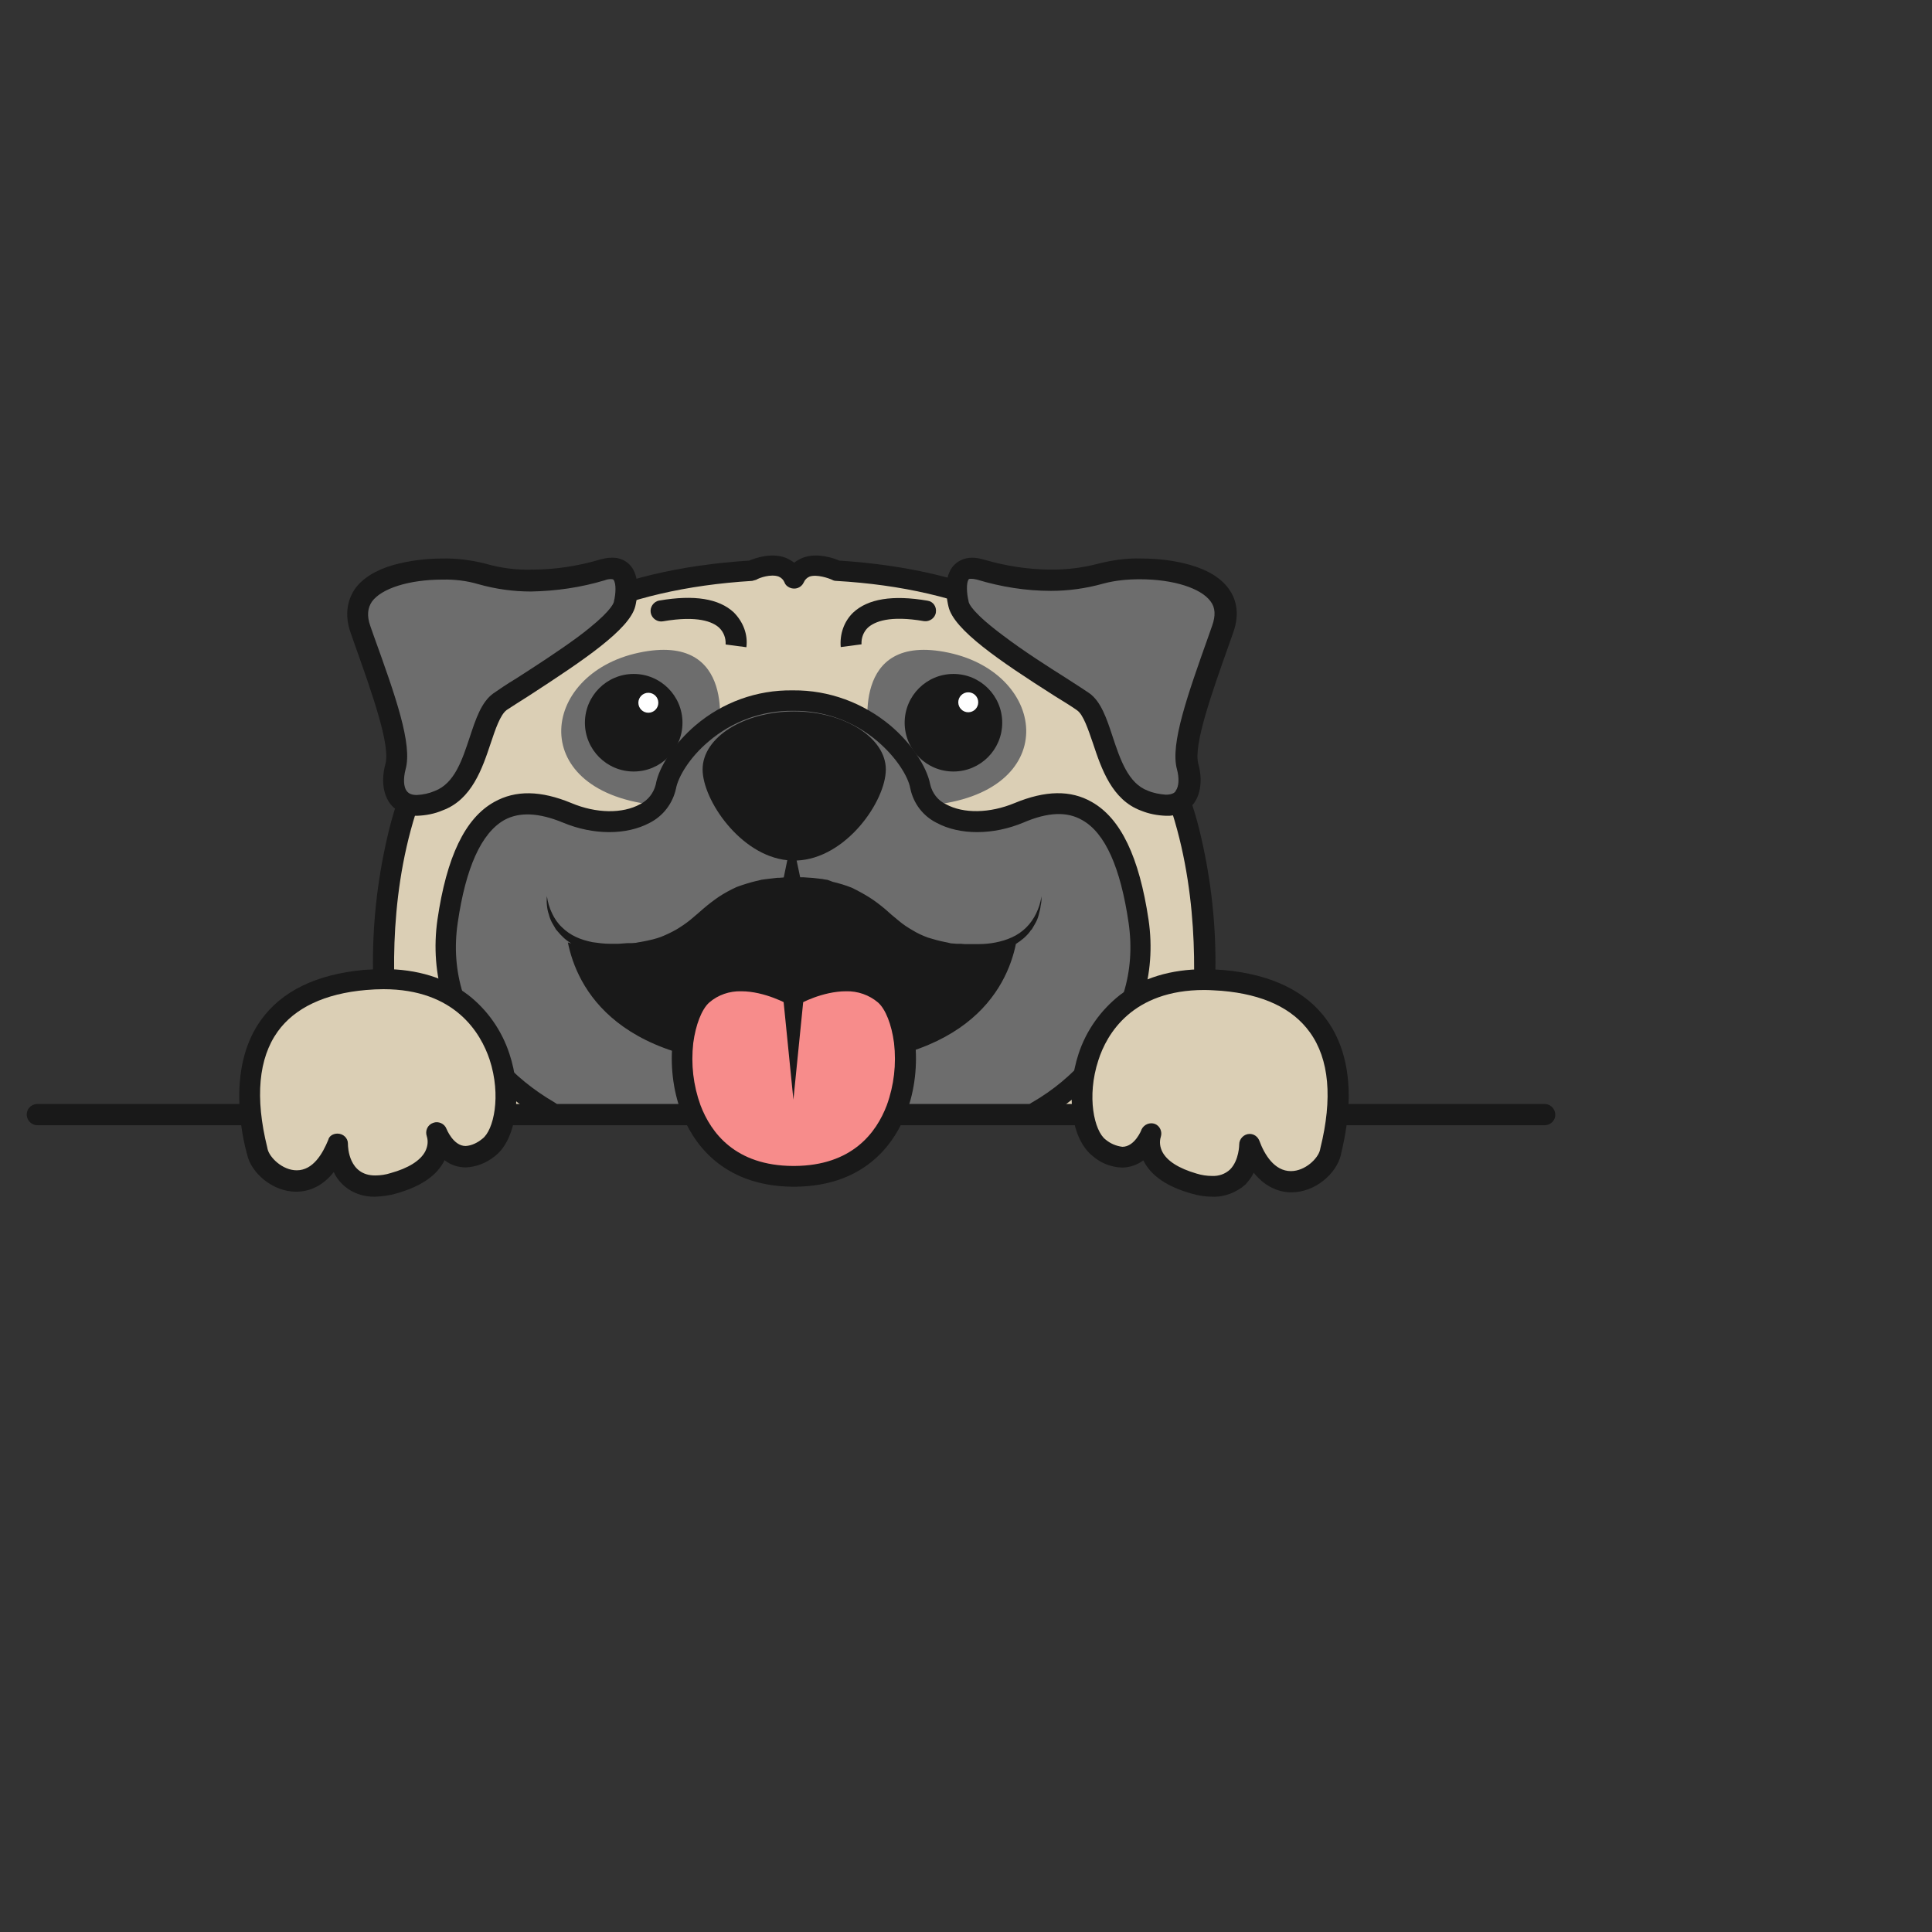 <?xml version="1.0" encoding="utf-8"?>
<!-- Generator: Adobe Illustrator 24.0.0, SVG Export Plug-In . SVG Version: 6.00 Build 0)  -->
<svg version="1.1" id="Layer_1" xmlns="http://www.w3.org/2000/svg" xmlns:xlink="http://www.w3.org/1999/xlink" x="0px" y="0px"
	 viewBox="0 0 1200 1200" style="enable-background:new 0 0 1200 1200;" xml:space="preserve">
<rect x="0" y="0" width="1200" height="1200" fill="#333333" stroke="none"/>
<style type="text/css">
	.st0{fill:#BE9A71;}
	.st1{fill:#D9A993;}
	.st2{fill:#683A32;}
	.st3{fill:#FFFFFF;}
	.st4{fill:#F78C8B;}
	.st5{fill:#1D1D1B;}
	.st6{fill:#FDAC49;}
	.st7{fill:#191919;}
	.st8{fill:#333333;}
	.st9{fill:#14192C;}
	.st10{fill:#3E3D4F;}
	.st11{fill:#A15225;}
	.st12{fill:#895834;}
	.st13{fill:#1A0A14;}
	.st14{fill:#672E28;}
	.st15{fill:#111B1D;}
	.st16{fill:#EBEBEB;}
	.st17{fill:#494859;}
	.st18{fill:#2F2627;}
	.st19{fill:#C7B6AC;}
	.st20{fill:#E2D9D4;}
	.st21{fill:#D6CDCA;}
	.st22{fill:#674043;}
	.st23{fill:#3D3834;}
	.st24{fill:#E4DACE;}
	.st25{fill:#554E46;}
	.st26{fill:#E8E8E8;}
	.st27{fill:#AEE9FA;}
	.st28{fill:#4D4D4D;}
	.st29{fill:#FDFDFD;}
	.st30{fill:#FAAF5E;}
	.st31{fill:#F8FCFC;}
	.st32{fill:#DBCFB5;}
	.st33{fill:#6D6D6D;}
	.st34{fill:#C69C6D;}
	.st35{fill:#F0B965;}
	.st36{fill:#DA7B45;}
	.st37{fill:#FAE7D6;}
	.st38{fill:#FDF8F2;}
	.st39{fill:#E2C4AA;}
	.st40{fill:#BC8571;}
	.st41{fill:#2F322A;}
	.st42{fill:#444741;}
	.st43{fill:#46282D;}
	.st44{fill:#986858;}
	.st45{fill:#F0C7A2;}
	.st46{fill:#FCE9C8;}
	.st47{fill:#808080;}
	.st48{fill:#4E4E4E;}
	.st49{fill:#E8CBA9;}
	.st50{fill:#956B50;}
</style>
<g>
	<path class="st32" d="M519.2,354.3c0,0-20.1-9.7-26.6,5.2c-6.5-14.9-26.6-5.2-26.6-5.2c-299.4,17.9-218.5,336.2-218.5,336.2h490.6
		C738.2,690.5,818.8,372.2,519.2,354.3z"/>
	<path class="st7" d="M738.2,696.9c-0.5,0-1,0-1.5-0.2c-3.5-1-5.5-4.5-4.7-7.9l0,0l0,0c6.2-28.3,9.7-57.1,9.7-86.2
		c0.2-44.4-7-108-43.4-158.1c-37-50.6-97.3-79-179-83.7c-0.7,0-1.7-0.2-2.5-0.7c-2.2-1-9.4-3.5-13.9-2c-1.7,0.7-3,2-3.7,3.7
		c-1.5,3.2-5.2,4.7-8.7,3.2c-1.5-0.7-2.7-1.7-3.2-3.2c-0.7-1.7-2-3-3.7-3.7c-4.7-1.7-11.9,0.7-13.9,2c-0.7,0.2-1.7,0.5-2.5,0.7
		c-81.7,5-142,33-179,83.9c-36.7,50.2-43.9,113.7-43.4,158.4c0.2,28.8,3.5,57.6,9.7,85.9c1,3.5-0.7,7.2-4.2,8.2
		c-3.5,1-7.2-0.7-8.2-4.2c0-0.2-0.2-0.5-0.2-0.7c-6.7-29.3-9.9-59.1-10.2-88.9c-0.5-27.8,2.5-55.6,8.7-82.7
		c6.7-30,19.4-58.3,37.2-83.4c39.5-53.9,102.5-83.7,187.7-89.1c3.7-1.5,13.9-5.2,22.8-1.7c1.7,0.7,3.5,1.7,5.2,3
		c1.5-1.2,3.2-2.2,5.2-3c8.9-3.5,19.4,0.2,22.8,1.7c85.2,5.5,148.5,35.3,187.7,89.1c17.9,25.1,30.5,53.4,37.2,83.4
		c6.2,27.1,9.2,54.9,8.7,82.7c0,29.8-3.5,59.8-10.2,88.9C743.6,694.7,741.1,696.9,738.2,696.9z"/>
	<path class="st33" d="M539.8,456.8c0,0-12.7-64.6,49.4-51.4c62.1,13.2,70.5,87.4-12.2,94.8S539.8,456.8,539.8,456.8z"/>
	<path class="st33" d="M446.2,456.8c0,0,12.7-64.6-49.4-51.4c-62.1,13.2-70.5,87.4,12.2,94.8S446.2,456.8,446.2,456.8z"/>
	<path class="st33" d="M707.4,572.3c-11.2-78.5-45.4-79.4-74.2-67.5c-28.6,11.9-57.6,3.2-61.3-16.1c-3-16.9-30.8-53.4-78.7-53.4
		h-0.5c-47.9,0-75.7,36.5-78.7,53.4c-3.7,19.6-32.5,28.3-61.3,16.1c-28.8-11.9-62.8-10.9-74.2,67.5
		c-11.4,78.5,63.3,118.2,63.3,118.2h302.1C644.1,690.5,718.5,651,707.4,572.3z"/>
	<path class="st7" d="M644.1,696.9c-3.5,0-6.5-3-6.5-6.5c0-2.5,1.2-4.5,3.5-5.7c12.9-7.4,24.6-17.1,34.3-28.6
		c21.4-24.6,30-52.4,25.6-82.9c-5-34.3-14.6-55.9-28.8-63.8c-9.4-5.5-21.4-5-36.5,1.5c-18.9,7.9-39.5,7.9-53.9,0.2
		c-8.4-4.2-14.4-11.9-16.4-21.4c-1.2-7-8.2-18.9-20.4-29.3c-14.6-12.4-33-19.1-52.1-18.9h-0.5c-19.1-0.2-37.5,6.5-52.1,18.9
		c-12.2,10.2-19.1,22.3-20.4,29.3c-2,9.2-7.9,17.1-16.4,21.4c-14.4,7.7-35,7.7-53.9-0.2c-15.1-6.2-27.1-6.7-36.5-1.5
		c-14.2,8.2-23.8,29.5-28.8,63.8c-4.5,30.5,4.5,58.6,25.8,83.4c9.7,11.2,21.4,20.6,34.3,28.1c3.2,1.7,4.5,5.7,2.7,8.7
		c-1.7,3.2-5.7,4.5-8.7,2.7c-14.2-8.2-27.1-18.6-37.7-31c-23.8-27.3-33.8-59.6-29-93.8c5.7-39,17.1-63.1,35.3-73.2
		c13.2-7.4,28.8-7.2,47.9,0.7c15.4,6.5,31.8,6.7,42.7,0.7c5-2.5,8.4-7,9.7-12.2c2-11.4,11.9-25.8,24.6-36.7
		c16.9-14.4,38.2-22.1,60.3-21.8h0.5c22.1-0.2,43.4,7.7,60.3,21.8c12.9,10.9,22.6,25.3,24.8,36.7c1.2,5.2,4.7,9.9,9.7,12.2
		c10.9,6,27.3,5.7,42.7-0.7c19.1-7.9,34.8-8.2,47.9-0.7c18.1,10.2,29.5,34.3,35.3,73.2c5,34-5.2,66.5-29,93.8
		c-10.7,12.4-23.6,22.8-37.7,31C646.3,696.7,645.1,696.9,644.1,696.9z"/>
	<circle class="st7" cx="592.2" cy="448.9" r="30.3"/>
	<circle class="st3" cx="601.4" cy="436.2" r="6.2"/>
	<circle class="st7" cx="393.6" cy="448.9" r="30.3"/>
	<circle class="st3" cx="402.7" cy="436.5" r="6.2"/>
	<path class="st33" d="M683.5,356.3c-24.8,7.2-53.6,3.7-74.7-2.5s-13.9,21.1-13.9,21.1c3.7,16.4,63.3,50.9,77.5,60.8
		c14.2,9.9,12.4,51.9,38.2,61.6c25.8,9.7,30.8-7,26.8-21.4c-4-14.4,8.4-47.7,21.8-85.2C772.9,353.3,708.6,349.1,683.5,356.3z"/>
	<path class="st7" d="M724.3,506.7c-5.5-0.2-10.7-1.2-15.6-3.2c-18.1-6.7-24.6-26.1-29.8-41.7c-3-8.7-6-17.9-9.9-20.6
		c-2.7-2-7.9-5.2-13.9-8.9c-34.3-21.8-62.8-41.2-66-55.6c-0.7-3-3.7-16.4,2.5-24.6c3-3.7,7.4-5.7,12.2-5.7c2.5,0,5,0.5,7.4,1.2
		c13.7,4,27.8,6.2,42.2,6.2c9.7,0,19.4-1.2,28.8-3.7c8.7-2.2,17.6-3.5,26.6-3.2c10.4,0,20.6,1.2,30.5,4c11.2,3.2,19.4,8.4,24.1,15.1
		c3.7,5.2,7.2,14.2,2.5,27.1l-2,5.7c-11.2,31.5-22.8,64.1-19.6,75.7c2.7,9.7,1.5,18.9-3,24.8C736.9,504.3,730.7,507,724.3,506.7z
		 M603.3,359.5c-1.5,0-1.7,0.2-1.7,0.5c-1.5,2-1.2,8.7,0,13.4v0.2c0.2,1.5,2.7,7.2,21.8,21.4c12.4,9.4,27.6,19.1,38.7,26.1
		c6.2,4,11.2,7.2,14.4,9.4c7.4,5.2,10.9,15.9,14.6,27.1c4.7,14.2,9.7,29,21.8,33.5c3.5,1.5,7.4,2.2,11.2,2.5c4.5,0,6-1.7,6.2-2.5
		c2-2.7,2.2-7.9,0.7-13.4c-4.2-15.6,6.5-45.7,19.9-83.4l2-5.7c2.2-6.2,2-11.2-1-15.1c-6-8.2-23.1-13.7-43.9-13.7
		c-7.7,0-15.4,0.7-22.8,2.7c-10.7,3-21.6,4.5-32.5,4.5c-15.6,0-31-2.5-45.9-7C605.8,359.8,604.6,359.5,603.3,359.5L603.3,359.5z"/>
	<path class="st33" d="M374.4,353.8c-21.1,6.2-49.7,9.7-74.7,2.5c-25.1-7.2-89.1-3-75.7,34.5c13.4,37.5,25.8,70.8,21.8,85.2
		c-4,14.4,1,30.8,26.8,21.4s24.1-51.4,38.2-61.6c14.2-10.2,74-44.4,77.5-60.8C388.1,374.9,395.5,347.6,374.4,353.8z"/>
	<path class="st7" d="M259,506.7L259,506.7c-6.5,0.2-12.7-2.5-16.6-7.4c-4.5-6-5.7-15.1-3-24.8c3.2-11.7-8.4-44.2-19.6-75.7l-2-5.7
		c-4.5-12.7-1-21.8,2.5-27.1c4.7-6.7,12.9-11.9,24.1-15.1c9.9-2.7,20.1-4,30.5-4c8.9-0.2,17.9,1,26.6,3.2c9.4,2.7,19.1,4,28.8,3.7
		c14.4,0,28.6-2.2,42.2-6.2c2.5-0.7,5-1.2,7.4-1.2c4.7-0.2,9.2,1.7,12.2,5.5c6.2,8.2,3.2,21.6,2.5,24.6c-3.5,14.4-32,33.5-66,55.6
		c-6,3.7-10.9,7-13.9,8.9c-4,3-7,11.9-9.9,20.6c-5.2,15.6-11.7,35-29.8,41.7C269.9,505.5,264.5,506.5,259,506.7z M274.9,360
		c-20.9,0-38,5.5-43.9,13.7c-2.7,4-3.2,8.9-1,15.1l2,5.7c13.7,38,24.3,67.8,19.9,83.4c-1.5,5.7-1.2,10.9,0.7,13.4
		c0.5,0.5,1.7,2.5,6.2,2.5c4-0.2,7.7-1,11.2-2.5c12.4-4.7,17.1-19.4,21.8-33.5c3.7-11.2,7.2-21.8,14.6-27.1
		c3.2-2.2,7.9-5.5,14.4-9.4c11.2-7.2,26.3-16.9,38.7-26.1c18.9-14.2,21.4-19.9,21.8-21.4v-0.2c1.2-4.7,1.5-11.2-0.2-13.4
		c0-0.2-0.5-0.5-1.7-0.5c-1.2,0-2.5,0.2-3.7,0.7c-14.9,4.5-30.3,6.7-45.9,7c-10.9,0-21.8-1.5-32.5-4.5
		C290.3,360.8,282.6,359.8,274.9,360L274.9,360z"/>
	<path class="st7" d="M959.1,698.9H23.6c-3.5,0.2-6.7-2.5-7-6.2c-0.2-3.7,2.5-6.7,6.2-7c0.2,0,0.5,0,0.7,0h935.5
		c3.5-0.2,6.7,2.5,7,6.2s-2.5,6.7-6.2,7C959.6,698.9,959.4,698.9,959.1,698.9z"/>
	<path class="st7" d="M643.6,567.3c-3.2,6.7-8.4,11.9-15.1,14.9c-3.2,1.5-6.7,2.5-10.2,3.2c-3.5,0.7-7.2,1-10.7,1
		c-1.7,0-3.7,0-5.5,0h-2.7l-2.7-0.2h-1.2h-0.5h-0.7l-2.7-0.2c-1,0-1.7-0.2-2.7-0.5l-2.5-0.5c-3.5-0.7-7-1.7-10.2-2.7
		c-3.2-1.2-6.5-2.7-9.4-4.5c-3-1.7-6-3.7-8.7-6c-2.7-2.2-5.7-4.7-8.4-7.2c-3-2.5-6.2-5-9.7-7.2c-3.5-2.2-7.2-4.2-10.9-6
		c-3.7-1.5-7.7-2.7-11.9-3.7l-3.2-1.2c-1-0.2-2-0.2-3-0.5c-2-0.2-4-0.5-6-0.7c-1,0-2-0.2-3-0.2l-3-0.2h-2l-2.2-10.4
		c30.8-1.2,55.4-37,55.4-56.6s-25.6-36-56.9-36s-56.9,16.1-56.9,36c0,18.9,23.3,53.4,52.6,56.4l-2.2,10.7l-2.5,0.2c-1,0-2,0-3,0.2
		c-2,0.2-4,0.5-6,0.7c-1,0.2-2,0.2-3,0.5l-3,0.7c-4,1-7.9,2.2-11.9,3.7c-3.7,1.7-7.4,3.7-10.9,6c-3.2,2.2-6.5,4.7-9.4,7.2
		s-5.7,5-8.4,7.2s-5.7,4.2-8.7,6c-3,1.7-6.2,3.2-9.4,4.5c-3.2,1.2-6.7,2-10.2,2.7l-2.7,0.5c-1,0.2-1.7,0.2-2.7,0.5l-2.7,0.2h-0.7
		h-0.5h-1.5l-2.7,0.2l-2.7,0.2c-1.7,0-3.5,0-5.5,0c-3.5,0-7.2-0.5-10.7-1c-3.5-0.7-7-1.7-10.2-3.2c-3.2-1.5-6.2-3.5-8.7-6
		c-2.7-2.5-4.7-5.5-6.2-8.7c-1.7-3.5-2.7-7-3.2-10.7c-0.2,2-0.2,3.7,0,5.7c0.2,2,0.5,3.7,1.2,5.7c0.5,2,1.2,3.7,2.2,5.5
		c0.2,0.5,0.5,0.7,0.7,1.2s0.5,0.7,0.7,1.2l0.7,1.2c0.2,0.5,0.7,0.7,1,1.2c2.5,3,5.2,5.7,8.7,7.7l-0.7-0.2c-0.5-0.2-1-0.2-1.5-0.5
		c5.5,27.3,29.8,79.4,139.3,76.5c108.2,3,133.3-47.7,139-75.5c3.5-2.2,6.5-4.7,8.9-7.9c0.2-0.5,0.5-0.7,1-1.2l0.7-1.2
		c0.2-0.5,0.5-0.7,0.7-1.2c0.2-0.5,0.5-0.7,0.7-1.2c1-1.7,1.7-3.5,2.2-5.5c0.5-2,1-3.7,1.2-5.7c0.5-2,0.5-3.7,0.5-5.7
		C646.3,560.4,645.3,563.8,643.6,567.3z"/>
	<path class="st7" d="M463.6,402l-12.9-1.7l0,0c0.2-4-1.2-7.7-4-10.4c-4-3.7-13.4-7.7-34.8-4c-3.5,0.7-7-1.7-7.7-5.2
		c-0.7-3.5,1.7-7,5.2-7.7c0,0,0,0,0.2,0c21.6-3.7,37-1.2,46.2,7.4C461.6,386.3,464.6,394,463.6,402z M535.1,400.2L535.1,400.2
		c-0.2-4,1.2-7.7,4-10.4c4.2-3.7,13.4-7.7,34.8-4c3.5,0.5,7-2,7.4-5.5c0.5-3.5-1.7-6.7-5.2-7.2c-21.6-3.7-37-1.2-46.2,7.4
		c-5.7,5.5-8.4,13.4-7.7,21.4L535.1,400.2z"/>
	<path class="st4" d="M549.5,617.7c-21.4-19.1-54.6-0.7-56.6,0.2c-2-1-35.5-19.6-56.6-0.2c-21.8,19.6-22.1,112.2,56.1,113h1
		C571.6,729.9,571.3,637.3,549.5,617.7z"/>
	<path class="st7" d="M493.4,737.1h-1.2c-44.9-0.5-62.6-29-69-46.2c-10.7-27.8-6.5-64.3,8.9-78c7.9-7,18.1-10.7,28.6-10.2
		c11.4,0.2,22.3,3.2,32.5,8.2c10.2-5,21.4-7.7,32.5-8.2c10.4-0.2,20.6,3.5,28.6,10.2c15.1,13.7,19.4,50.2,8.7,78
		c-6.5,17.1-23.8,45.7-69,46.2H493.4z M492.9,724.2h0.5c35.8-0.2,50.9-20.6,57.4-37.7c4.5-12.4,6-25.6,4.5-38.7
		c-1.5-11.4-5.2-20.9-9.9-25.1c-5.5-4.7-12.7-7.2-19.9-7c-14.6,0-28.8,7.7-29.3,8.2c-2,1-4.5,1-6.5,0c-0.5-0.2-14.6-8.2-29.3-8.2
		c-7.2-0.2-14.4,2.2-19.9,7c-4.7,4.2-8.4,13.9-9.9,25.1c-1.5,13.2,0,26.3,4.5,38.7c6.5,17.1,21.6,37.5,57.4,37.7h0.2H492.9z"/>
	<path class="st32" d="M270.9,703.9c0,0,9.9,25.8,32.3,8.9c22.3-16.9,15.9-112.5-76.7-104c-92.6,8.4-70.5,91.9-67,106.8
		c3.5,14.9,34.8,34,49.9-5.2c0,0,0,34.3,35,24.3C279.4,724.7,270.9,703.9,270.9,703.9z"/>
	<path class="st7" d="M232.9,743.3L232.9,743.3c-7.4,0.2-14.9-2.5-20.4-7.9c-2.2-2.2-4-4.7-5.2-7.4c-8.2,10.4-17.6,12.2-23.3,12.2
		c-14.9,0-28.1-11.9-30.5-23.1l-0.2-0.7c-3-11.2-4.5-22.6-4.7-34c-0.2-19.4,4.2-35.8,13.4-48.7c12.9-18.1,34.5-28.6,64.3-31.3
		c4-0.2,7.9-0.5,11.9-0.5c20.9,0,38.7,5.5,52.6,16.1c11.9,9.2,20.9,22.1,25.6,36.5c4,11.9,5.2,24.6,3.7,37
		c-1.7,12.2-6.2,21.6-12.7,26.6c-5.2,4.2-11.4,6.7-18.1,7c-4.7,0-9.4-1.5-13.2-4.5c0,0.2-0.2,0.2-0.2,0.5
		c-4.7,9.2-14.6,15.9-29.5,20.1C241.9,742.6,237.4,743.1,232.9,743.3z M209.6,704.1c3.5,0,6.5,2.7,6.5,6.2c0,0,0,0,0,0.2
		c0,2,0.5,19.6,16.9,19.6l0,0c3.2,0,6.7-0.5,9.7-1.5c10.9-3,18.4-7.7,21.4-13.4c1.5-3,2-6.2,1-9.4c-1.2-3.5,0.5-7.2,4-8.4
		c3.2-1.2,7,0.5,8.2,3.7c0,0,4.2,10.7,11.9,10.7c3.7-0.2,7.4-2,10.4-4.5c7-5.2,11.9-26.6,4.5-49.2c-5.5-16.4-21.4-43.7-66-43.7
		c-3.5,0-7,0.2-10.7,0.5c-25.8,2.2-44.4,11.2-54.9,25.8c-11.9,16.6-14.2,41-6.5,72l0.2,1c1.2,5.2,9.2,13.2,18.1,13.2
		c10.2,0,16.1-10.4,19.6-18.9C204.4,705.6,206.9,704.1,209.6,704.1z"/>
	<path class="st32" d="M714.8,703.9c0,0-9.9,25.8-32.3,8.9c-22.3-16.9-15.9-112.5,76.7-104c92.6,8.4,70.5,91.9,67,106.8
		c-3.5,14.9-34.8,34-49.9-5.2c0,0,0,34.3-35,24.3C706.4,724.7,714.8,703.9,714.8,703.9z"/>
	<path class="st7" d="M753.1,743.3c-4.5,0-8.9-0.7-13.2-2c-14.9-4.2-24.8-10.9-29.5-20.1l-0.2-0.5c-3.7,2.7-8.4,4.5-13.2,4.5l0,0
		c-6.7-0.2-13.2-2.7-18.1-7c-6.5-5-11.2-14.4-12.7-26.6c-1.5-12.4-0.2-25.1,3.7-37c4.7-14.4,13.7-27.1,25.6-36.5
		c13.9-10.7,31.8-16.1,52.6-16.1c3.7,0,7.9,0.2,11.9,0.5c29.8,2.7,51.4,13.2,64.3,31.3c9.2,12.9,13.7,29.3,13.4,48.7
		c-0.2,11.4-2,22.8-4.7,34l-0.2,1c-2.7,11.2-15.6,23.1-30.8,23.1l0,0c-5.7,0-15.1-2-23.3-12.2c-1.2,2.7-3.2,5.2-5.2,7.4
		C768,740.6,760.5,743.6,753.1,743.3z M721,706.1c-1,3.2-0.5,6.5,1,9.4c3,5.7,10.2,10.2,21.1,13.4c3.2,1,6.5,1.5,9.7,1.5
		c4.2,0.2,8.2-1.2,11.2-4c5.7-5.7,5.7-15.6,5.7-15.6c0-3.5,3-6.5,6.5-6.5c2.7,0,5,1.7,6,4.2c3.2,8.7,9.4,18.9,19.6,18.9l0,0
		c8.9,0,16.9-7.9,18.1-13.2l0.2-1c7.7-31,5.5-55.4-6.5-72c-10.7-14.9-29-23.6-54.9-25.8c-3.7-0.2-7.2-0.5-10.7-0.5
		c-44.7,0-60.6,27.3-65.8,43.7c-7.4,22.6-2.5,43.9,4.5,49.2c3,2.5,6.5,4,10.4,4.5c7.7,0,11.9-10.4,11.9-10.7
		c1.5-3.2,5.2-4.7,8.4-3.5C720.5,699.4,722,702.9,721,706.1L721,706.1z"/>
	<path class="st7" d="M499.3,618.2l-6.5,64.8l-6.5-64.8c-0.2-3.5,2.5-6.7,6.2-7c3.5-0.2,6.5,2.2,7,5.7
		C499.3,617.2,499.3,617.7,499.3,618.2z"/>
</g>
</svg>
